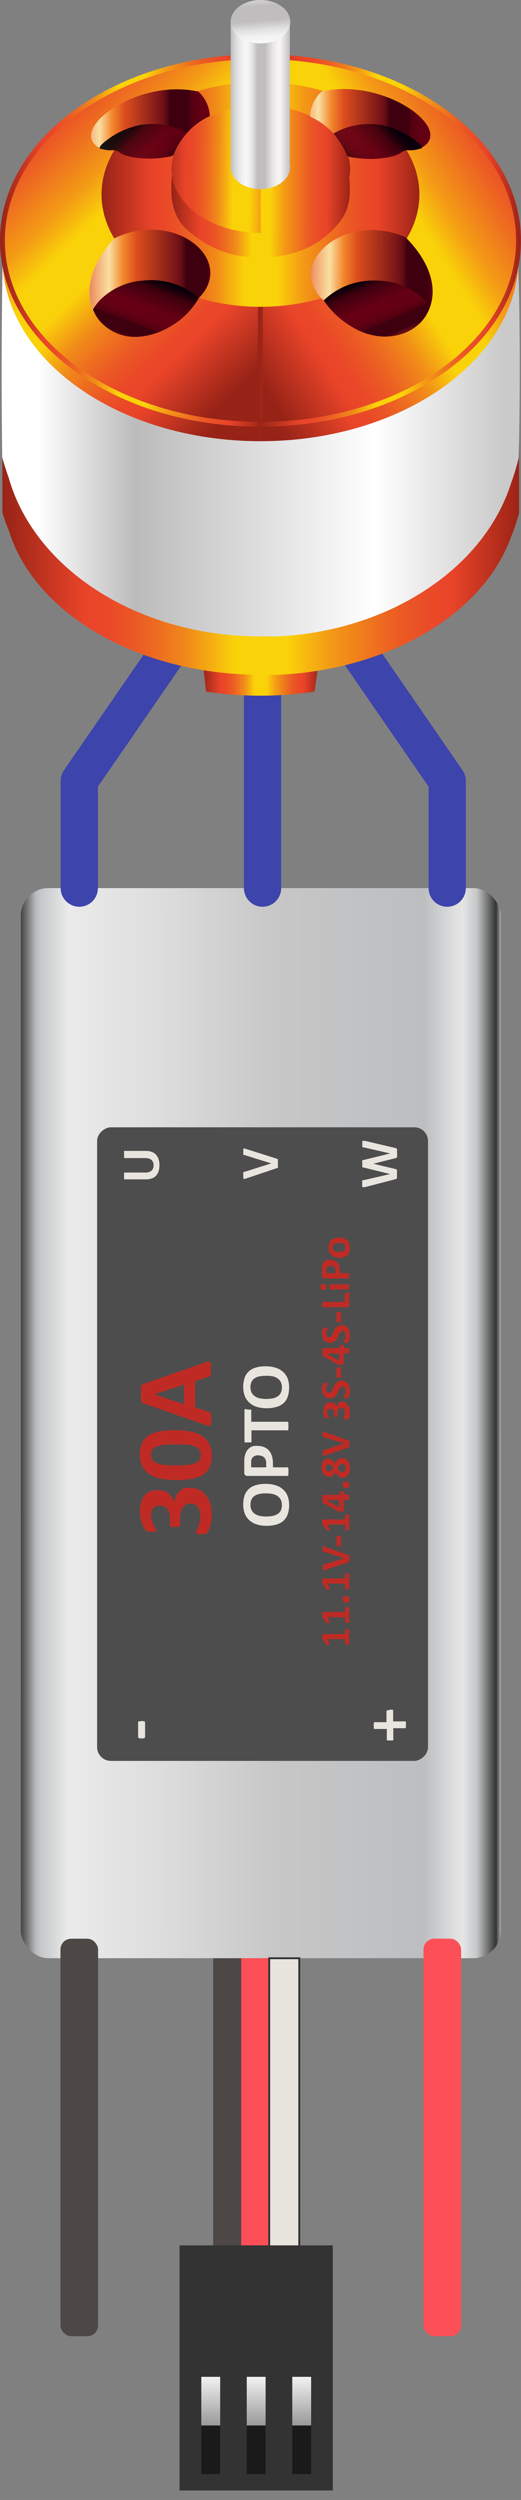 <?xml version="1.0" ?><svg height="134.87mm" viewBox="0 0 79.79 382.3" width="28.15mm" xmlns="http://www.w3.org/2000/svg" xmlns:xlink="http://www.w3.org/1999/xlink">
  <rect x="0" y="0" width="79.79" height="382.3" fill="#808080" stroke="none"/>
  <defs>
    <linearGradient gradientTransform="translate(-1.86 -1.86)" gradientUnits="userSpaceOnUse" id="linear-gradient" x1="41.81" x2="41.81" y1="301.32" y2="137.67">
      <stop offset="0" stop-color="#424242"/>
      <stop offset="0.02" stop-color="#b2b2b2"/>
      <stop offset="0.07" stop-color="#d8d8d8"/>
      <stop offset="0.48" stop-color="#c9c9c9"/>
      <stop offset="0.53" stop-color="#c7c7c7"/>
      <stop offset="0.84" stop-color="#bebebe"/>
      <stop offset="0.97" stop-color="#c5c7c9"/>
      <stop offset="0.98" stop-color="#e5e5e5"/>
      <stop offset="0.99" stop-color="#333"/>
      <stop offset="1" stop-color="#a7a9ac"/>
    </linearGradient>
    <linearGradient gradientTransform="translate(-1.86 -1.86)" gradientUnits="userSpaceOnUse" id="linear-gradient-2" x1="5.04" x2="78.57" y1="219.5" y2="219.5">
      <stop offset="0" stop-color="#424242"/>
      <stop offset="0.03" stop-color="#b4b6b8"/>
      <stop offset="0.04" stop-color="#c4c6c8"/>
      <stop offset="0.1" stop-color="#ebebeb"/>
      <stop offset="0.3" stop-color="#dcdcdc"/>
      <stop offset="0.53" stop-color="#c7c7c7"/>
      <stop offset="0.84" stop-color="#bcbec0"/>
      <stop offset="0.9" stop-color="#dcdddd"/>
      <stop offset="0.92" stop-color="#e5e5e5"/>
      <stop offset="0.95" stop-color="#c5c7c9"/>
      <stop offset="0.99" stop-color="#333"/>
      <stop offset="1" stop-color="#a7a9ac"/>
    </linearGradient>
    <linearGradient gradientTransform="matrix(1, 0, 0, -1, -110.56, 492.21)" gradientUnits="userSpaceOnUse" id="linear-gradient-3" x1="156.76" x2="156.76" y1="128.75" y2="121.3">
      <stop offset="0" stop-color="#999"/>
      <stop offset="1" stop-color="#f2f2f2"/>
    </linearGradient>
    <linearGradient gradientTransform="matrix(1, 0, 0, -1, -124.49, 492.21)" id="linear-gradient-4" x1="163.73" x2="163.73" xlink:href="#linear-gradient-3" y1="128.75" y2="121.3"/>
    <linearGradient gradientTransform="matrix(1, 0, 0, -1, -138.43, 492.21)" id="linear-gradient-5" x1="170.7" x2="170.7" xlink:href="#linear-gradient-3" y1="128.75" y2="121.3"/>
    <linearGradient data-name="Gold 2" gradientUnits="userSpaceOnUse" id="Gold_2" x1="30.92" x2="48.86" y1="103.19" y2="103.19">
      <stop offset="0" stop-color="#972317"/>
      <stop offset="0.16" stop-color="#e94429"/>
      <stop offset="0.2" stop-color="#ea4828"/>
      <stop offset="0.25" stop-color="#eb5625"/>
      <stop offset="0.3" stop-color="#ee6c20"/>
      <stop offset="0.36" stop-color="#f18b19"/>
      <stop offset="0.41" stop-color="#f6b210"/>
      <stop offset="0.45" stop-color="#fad209"/>
      <stop offset="0.55" stop-color="#fad209"/>
      <stop offset="0.56" stop-color="#f9cd0a"/>
      <stop offset="0.63" stop-color="#f49c15"/>
      <stop offset="0.71" stop-color="#ef761e"/>
      <stop offset="0.77" stop-color="#ec5a24"/>
      <stop offset="0.83" stop-color="#ea4a28"/>
      <stop offset="0.87" stop-color="#e94429"/>
      <stop offset="1" stop-color="#9c2316"/>
    </linearGradient>
    <linearGradient id="Gold_2-2" x1="0.37" x2="79.46" xlink:href="#Gold_2" y1="74.55" y2="74.55"/>
    <linearGradient id="Gold_2-3" x1="0.37" x2="79.46" xlink:href="#Gold_2" y1="69.93" y2="69.93"/>
    <linearGradient gradientUnits="userSpaceOnUse" id="linear-gradient-6" x1="0.26" x2="79.63" y1="65.72" y2="65.72">
      <stop offset="0.04" stop-color="#fff"/>
      <stop offset="0.07" stop-color="#fff"/>
      <stop offset="0.26" stop-color="#bbb"/>
      <stop offset="0.72" stop-color="#fff"/>
      <stop offset="0.97" stop-color="#cacaca"/>
    </linearGradient>
    <linearGradient id="Gold_2-4" x1="44.19" x2="1.75" xlink:href="#Gold_2" y1="54.49" y2="10.72"/>
    <linearGradient id="Gold_2-5" x1="32.29" x2="83.69" xlink:href="#Gold_2" y1="48.92" y2="16.41"/>
    <linearGradient id="Gold_2-6" x1="44.19" x2="1.75" xlink:href="#Gold_2" y1="51.91" y2="8.13"/>
    <linearGradient id="Gold_2-7" x1="0" x2="40.27" xlink:href="#Gold_2" y1="36.77" y2="36.77"/>
    <linearGradient id="Gold_2-8" x1="32.29" x2="83.69" xlink:href="#Gold_2" y1="46.33" y2="13.82"/>
    <linearGradient id="Gold_2-9" x1="39.52" x2="79.79" xlink:href="#Gold_2" y1="36.77" y2="36.77"/>
    <linearGradient id="Gold_2-10" x1="15.55" x2="64.23" xlink:href="#Gold_2" y1="29.73" y2="29.73"/>
    <linearGradient id="Gold_2-11" x1="26.25" x2="53.57" xlink:href="#Gold_2" y1="28.82" y2="28.82"/>
    <linearGradient id="Gold_2-12" x1="24.44" x2="49.5" xlink:href="#Gold_2" y1="25.64" y2="26.01"/>
    <linearGradient id="Gold_2-13" x1="26.26" x2="53.61" xlink:href="#Gold_2" y1="25.87" y2="25.87"/>
    <linearGradient data-name="Silver 02" gradientUnits="userSpaceOnUse" id="Silver_02" x1="35.33" x2="44.45" y1="16.12" y2="16.12">
      <stop offset="0" stop-color="#bfbdbe"/>
      <stop offset="0.04" stop-color="#cccbcc"/>
      <stop offset="0.12" stop-color="#e4e3e4"/>
      <stop offset="0.2" stop-color="#f3f2f3"/>
      <stop offset="0.26" stop-color="#f8f7f8"/>
      <stop offset="0.31" stop-color="#f2f1f2"/>
      <stop offset="0.37" stop-color="#e1e0e1"/>
      <stop offset="0.43" stop-color="#c6c4c5"/>
      <stop offset="0.45" stop-color="#bfbdbe"/>
      <stop offset="0.58" stop-color="#bfbdbe"/>
      <stop offset="0.62" stop-color="#cecccd"/>
      <stop offset="0.7" stop-color="#e5e3e4"/>
      <stop offset="0.77" stop-color="#f2f0f1"/>
      <stop offset="0.83" stop-color="#f7f5f6"/>
      <stop offset="1" stop-color="#c0bebf"/>
    </linearGradient>
    <linearGradient data-name="Copper 2" gradientUnits="userSpaceOnUse" id="Copper_2" x1="9.21" x2="40.94" y1="18.94" y2="18.94">
      <stop offset="0" stop-color="#882c2e"/>
      <stop offset="0.06" stop-color="#d25f54"/>
      <stop offset="0.13" stop-color="#f2a570"/>
      <stop offset="0.19" stop-color="#fadfa2"/>
      <stop offset="0.25" stop-color="#f3892e"/>
      <stop offset="0.31" stop-color="#dc4e1d"/>
      <stop offset="0.48" stop-color="#7b1618"/>
      <stop offset="0.49" stop-color="#741317"/>
      <stop offset="0.51" stop-color="#600c14"/>
      <stop offset="0.53" stop-color="#3f000f"/>
      <stop offset="0.53" stop-color="#3e000f"/>
      <stop offset="0.54" stop-color="#3e000f"/>
      <stop offset="0.62" stop-color="#3e000f"/>
      <stop offset="0.62" stop-color="#41000f"/>
      <stop offset="0.63" stop-color="#520011"/>
      <stop offset="0.66" stop-color="#5d0013"/>
      <stop offset="0.68" stop-color="#640014"/>
      <stop offset="0.76" stop-color="#660014"/>
      <stop offset="0.89" stop-color="#3e000e"/>
      <stop offset="0.91" stop-color="#2a000c"/>
      <stop offset="0.94" stop-color="#13000a"/>
      <stop offset="0.97" stop-color="#050008"/>
      <stop offset="1" stop-color="#000008"/>
    </linearGradient>
    <linearGradient gradientUnits="userSpaceOnUse" id="linear-gradient-7" x1="19.39" x2="34.5" y1="18.97" y2="34.08">
      <stop offset="0" stop-color="#000008"/>
      <stop offset="0.03" stop-color="#050008"/>
      <stop offset="0.06" stop-color="#13000a"/>
      <stop offset="0.09" stop-color="#2a000c"/>
      <stop offset="0.11" stop-color="#3e000e"/>
      <stop offset="0.24" stop-color="#660014"/>
      <stop offset="0.32" stop-color="#640014"/>
      <stop offset="0.34" stop-color="#5d0013"/>
      <stop offset="0.37" stop-color="#520011"/>
      <stop offset="0.38" stop-color="#41000f"/>
      <stop offset="0.38" stop-color="#3e000f"/>
      <stop offset="0.46" stop-color="#3e000f"/>
      <stop offset="0.47" stop-color="#3e000f"/>
      <stop offset="0.47" stop-color="#3f000f"/>
      <stop offset="0.49" stop-color="#600c14"/>
      <stop offset="0.51" stop-color="#741317"/>
      <stop offset="0.52" stop-color="#7b1618"/>
      <stop offset="0.69" stop-color="#dc4e1d"/>
      <stop offset="0.75" stop-color="#f3892e"/>
      <stop offset="0.81" stop-color="#fadfa2"/>
      <stop offset="0.87" stop-color="#f2a570"/>
      <stop offset="0.94" stop-color="#d25f54"/>
      <stop offset="1" stop-color="#882c2e"/>
    </linearGradient>
    <linearGradient gradientTransform="matrix(-1, 0.01, 0.01, 1, 111.04, -0.77)" id="Copper_2-2" x1="68.57" x2="36.42" xlink:href="#Copper_2" y1="18.97" y2="19.32"/>
    <linearGradient gradientTransform="matrix(-1, 0.01, 0.01, 1, 111.04, -0.77)" id="linear-gradient-8" x1="50.87" x2="66.15" xlink:href="#linear-gradient-7" y1="19.13" y2="34.41"/>
    <linearGradient id="Copper_2-3" x1="10.08" x2="44.94" xlink:href="#Copper_2" y1="43.3" y2="43.3"/>
    <linearGradient id="linear-gradient-9" x1="24.08" x2="16.27" xlink:href="#linear-gradient-7" y1="41.88" y2="62.35"/>
    <linearGradient gradientTransform="matrix(-1, 0.04, 0.04, 1, 135.5, 9.47)" id="Copper_2-4" x1="92.9" x2="57.85" xlink:href="#Copper_2" y1="29.8" y2="31.34"/>
    <linearGradient gradientTransform="matrix(-1, 0.04, 0.04, 1, 135.5, 9.47)" id="linear-gradient-10" x1="81.1" x2="73.35" xlink:href="#linear-gradient-7" y1="28.99" y2="49.31"/>
    <linearGradient id="Silver_02-2" x1="40.49" x2="39.12" xlink:href="#Silver_02" y1="10.81" y2="-6.25"/>
  </defs>
  <title>A2212 Brushless Motor 1000KV (with 30A ESC)</title>
  <g style="isolation: isolate">
    <g data-name="Layer 3" id="Layer_3">
      <g>
        <rect height="163.65" rx="4.23" ry="4.23" style="mix-blend-mode: soft-light;fill: url(#linear-gradient)" width="73.53" x="3.18" y="135.81"/>
        <rect height="163.65" rx="4.23" ry="4.23" style="mix-blend-mode: soft-light;fill: url(#linear-gradient-2)" width="73.53" x="3.18" y="135.81"/>
      </g>
      <rect height="50.68" rx="2.11" ry="2.11" style="fill: #4d4d4d" transform="translate(-180.62 261.05) rotate(-90)" width="96.89" x="-8.23" y="195.49"/>
      <g>
        <path d="M29.14,227.54a3.16,3.16,0,0,1,1.42.31,2.94,2.94,0,0,1,1,.85,3.85,3.85,0,0,1,.64,1.3,6,6,0,0,1,.22,1.66,6.34,6.34,0,0,1-.08,1,6.16,6.16,0,0,1-.19.85,3.85,3.85,0,0,1-.24.61,1.79,1.79,0,0,1-.19.31.43.43,0,0,1-.15.11l-.19.07-.28,0h-.41a1.55,1.55,0,0,1-.55-.07.21.21,0,0,1-.15-.2.74.74,0,0,1,.11-.28,5,5,0,0,0,.24-.52,6,6,0,0,0,.24-.74,3.75,3.75,0,0,0,.11-1,2.72,2.72,0,0,0-.11-.8,1.79,1.79,0,0,0-.3-.59,1.21,1.21,0,0,0-.47-.36,1.54,1.54,0,0,0-.61-.12,1.5,1.5,0,0,0-.67.14,1.37,1.37,0,0,0-.51.43,2.13,2.13,0,0,0-.33.72,4,4,0,0,0-.12,1v.92a.49.49,0,0,1,0,.18.24.24,0,0,1-.12.12.72.72,0,0,1-.25.07l-.42,0-.39,0a.69.69,0,0,1-.24-.07.25.25,0,0,1-.12-.12.4.4,0,0,1,0-.17v-.93a2.94,2.94,0,0,0-.11-.85,1.76,1.76,0,0,0-.32-.62,1.36,1.36,0,0,0-.5-.38,1.55,1.55,0,0,0-.65-.13,1.47,1.47,0,0,0-.52.09,1.17,1.17,0,0,0-.42.27,1.24,1.24,0,0,0-.28.46,1.91,1.91,0,0,0-.1.66,2.52,2.52,0,0,0,.13.81,5.16,5.16,0,0,0,.28.68q.15.3.28.51a.71.71,0,0,1,.13.31.23.23,0,0,1,0,.12.21.21,0,0,1-.11.08,1,1,0,0,1-.24,0l-.4,0h-.34l-.23,0-.16-.06a.62.62,0,0,1-.14-.12,2.28,2.28,0,0,1-.24-.34,3.92,3.92,0,0,1-.31-.64,5.7,5.7,0,0,1-.25-.9,5.53,5.53,0,0,1-.1-1.1,4.73,4.73,0,0,1,.18-1.37,2.82,2.82,0,0,1,.52-1,2.2,2.2,0,0,1,.84-.62,2.87,2.87,0,0,1,1.13-.21,3.22,3.22,0,0,1,.91.12,2.45,2.45,0,0,1,.75.36,2.19,2.19,0,0,1,.56.6,2.7,2.7,0,0,1,.35.83h0a3.09,3.09,0,0,1,.28-1,2.58,2.58,0,0,1,.55-.75,2.36,2.36,0,0,1,.75-.47A2.4,2.4,0,0,1,29.14,227.54Z" style="fill: #bf2b24"/>
        <path d="M26.88,218.71a11.82,11.82,0,0,1,2.31.21,5.08,5.08,0,0,1,1.76.67,3.15,3.15,0,0,1,1.11,1.21,4.54,4.54,0,0,1,0,3.64A2.83,2.83,0,0,1,31,225.58a4.92,4.92,0,0,1-1.73.59,14.12,14.12,0,0,1-2.31.17,11.67,11.67,0,0,1-2.31-.21,5.14,5.14,0,0,1-1.76-.68,3.14,3.14,0,0,1-1.11-1.21,4.53,4.53,0,0,1,0-3.64,2.83,2.83,0,0,1,1.08-1.14,4.87,4.87,0,0,1,1.72-.59A14.61,14.61,0,0,1,26.88,218.71Zm.11,2.19q-.76,0-1.34,0a8.05,8.05,0,0,0-1,.13,3.71,3.71,0,0,0-.73.21,1.45,1.45,0,0,0-.47.31,1,1,0,0,0-.25.41,1.68,1.68,0,0,0-.07.51,1.32,1.32,0,0,0,.24.8,1.56,1.56,0,0,0,.71.5,4.57,4.57,0,0,0,1.17.26,15.65,15.65,0,0,0,1.63.07,16.11,16.11,0,0,0,1.89-.09,4.3,4.3,0,0,0,1.19-.29,1.27,1.27,0,0,0,.62-.5,1.44,1.44,0,0,0,.18-.73,1.47,1.47,0,0,0-.1-.57,1.2,1.2,0,0,0-.31-.43,1.7,1.7,0,0,0-.52-.31,4.11,4.11,0,0,0-.73-.2,7.29,7.29,0,0,0-.93-.11Q27.62,220.89,27,220.89Z" style="fill: #bf2b24"/>
        <path d="M31.46,208.33a2.84,2.84,0,0,1,.47-.12.28.28,0,0,1,.26.07.53.53,0,0,1,.11.32q0,.23,0,.64t0,.66a1.64,1.64,0,0,1,0,.36.33.33,0,0,1-.1.17.55.55,0,0,1-.17.08l-2.15.72v4l2.09.68a.69.69,0,0,1,.19.09.35.35,0,0,1,.12.17,1.26,1.26,0,0,1,.06.34q0,.22,0,.57a5.49,5.49,0,0,1,0,.59.45.45,0,0,1-.12.3.32.32,0,0,1-.27.06,2.74,2.74,0,0,1-.46-.12L22,214.61a.82.82,0,0,1-.23-.12.41.41,0,0,1-.13-.21,1.64,1.64,0,0,1-.06-.4q0-.26,0-.68t0-.78a2,2,0,0,1,.06-.45.42.42,0,0,1,.14-.23.8.8,0,0,1,.25-.12Zm-7.83,4.9h0l4.54,1.51v-3Z" style="fill: #bf2b24"/>
      </g>
      <g>
        <path d="M40.69,226.92a5,5,0,0,1,1.51.21,3,3,0,0,1,1.13.62,2.69,2.69,0,0,1,.71,1,3.79,3.79,0,0,1,.24,1.41,4.18,4.18,0,0,1-.21,1.38,2.41,2.41,0,0,1-.63,1,2.71,2.71,0,0,1-1.08.59,5.45,5.45,0,0,1-1.55.2,4.85,4.85,0,0,1-1.48-.21,3,3,0,0,1-1.12-.62,2.72,2.72,0,0,1-.71-1,3.77,3.77,0,0,1-.25-1.42,4.14,4.14,0,0,1,.2-1.36,2.39,2.39,0,0,1,.63-1,2.75,2.75,0,0,1,1.07-.6A5.15,5.15,0,0,1,40.69,226.92Zm.07,1.45a5.21,5.21,0,0,0-1,.08,2.11,2.11,0,0,0-.75.29,1.37,1.37,0,0,0-.48.54,1.85,1.85,0,0,0-.17.84,1.72,1.72,0,0,0,.19.85,1.56,1.56,0,0,0,.51.55,2.11,2.11,0,0,0,.75.3,4.56,4.56,0,0,0,.9.09,5.43,5.43,0,0,0,1-.08,2.15,2.15,0,0,0,.76-.28A1.31,1.31,0,0,0,43,231a1.91,1.91,0,0,0,.17-.84,1.74,1.74,0,0,0-.19-.85,1.53,1.53,0,0,0-.51-.55,2.17,2.17,0,0,0-.76-.3A4.69,4.69,0,0,0,40.77,228.37Z" style="fill: #e8e5df"/>
        <path d="M39.44,221.11a2.68,2.68,0,0,1,1,.18,2,2,0,0,1,.74.52,2.29,2.29,0,0,1,.46.84,3.88,3.88,0,0,1,.16,1.17v.57H44a.15.15,0,0,1,.09,0,.24.24,0,0,1,.07.11,1.06,1.06,0,0,1,0,.21,3.59,3.59,0,0,1,0,.67,1.09,1.09,0,0,1,0,.21.22.22,0,0,1-.07.11.15.15,0,0,1-.09,0h-6.1a.49.49,0,0,1-.37-.13.47.47,0,0,1-.12-.34v-1.6c0-.16,0-.31,0-.46a4.89,4.89,0,0,1,.08-.52,2.31,2.31,0,0,1,.22-.62,1.83,1.83,0,0,1,.41-.53,1.73,1.73,0,0,1,.58-.34A2.27,2.27,0,0,1,39.44,221.11Zm.1,1.44a1.22,1.22,0,0,0-.59.13.87.87,0,0,0-.34.31,1,1,0,0,0-.14.39,2.89,2.89,0,0,0,0,.42v.59h2.3v-.62a1.5,1.5,0,0,0-.09-.55,1,1,0,0,0-.25-.37,1.08,1.08,0,0,0-.38-.21A1.54,1.54,0,0,0,39.54,222.56Z" style="fill: #e8e5df"/>
        <path d="M37.95,215.56h.26l.17,0a.23.23,0,0,1,.1.07.14.14,0,0,1,0,.09v1.7H44a.15.15,0,0,1,.09,0,.24.24,0,0,1,.07.11,1.09,1.09,0,0,1,0,.21,3.56,3.56,0,0,1,0,.67,1.07,1.07,0,0,1,0,.21.24.24,0,0,1-.07.11.15.15,0,0,1-.09,0H38.51v1.7a.13.13,0,0,1,0,.09.25.25,0,0,1-.1.06l-.17,0h-.53l-.18,0a.22.22,0,0,1-.09-.06.14.14,0,0,1,0-.09v-4.78a.15.15,0,0,1,0-.09.21.21,0,0,1,.09-.07l.18,0Z" style="fill: #e8e5df"/>
        <path d="M40.69,208.94a5,5,0,0,1,1.51.21,3,3,0,0,1,1.13.62,2.69,2.69,0,0,1,.71,1,3.79,3.79,0,0,1,.24,1.41,4.18,4.18,0,0,1-.21,1.38,2.41,2.41,0,0,1-.63,1,2.71,2.71,0,0,1-1.08.59,5.45,5.45,0,0,1-1.55.2,4.85,4.85,0,0,1-1.48-.21,3,3,0,0,1-1.12-.62,2.72,2.72,0,0,1-.71-1,3.77,3.77,0,0,1-.25-1.42,4.14,4.14,0,0,1,.2-1.36,2.39,2.39,0,0,1,.63-1,2.75,2.75,0,0,1,1.07-.6A5.15,5.15,0,0,1,40.69,208.94Zm.07,1.45a5.21,5.21,0,0,0-1,.08,2.11,2.11,0,0,0-.75.29,1.37,1.37,0,0,0-.48.54,1.85,1.85,0,0,0-.17.84,1.72,1.72,0,0,0,.19.85,1.56,1.56,0,0,0,.51.55,2.11,2.11,0,0,0,.75.3,4.56,4.56,0,0,0,.9.09,5.43,5.43,0,0,0,1-.08,2.15,2.15,0,0,0,.76-.28A1.31,1.31,0,0,0,43,213a1.91,1.91,0,0,0,.17-.84,1.74,1.74,0,0,0-.19-.85,1.53,1.53,0,0,0-.51-.55,2.17,2.17,0,0,0-.76-.3A4.69,4.69,0,0,0,40.77,210.39Z" style="fill: #e8e5df"/>
      </g>
      <g>
        <path d="M53.18,249.13h.15l.1,0,.05,0a.09.09,0,0,1,0,.05v2.31a.08.08,0,0,1,0,0l-.05,0-.1,0H53l-.1,0-.06,0a.08.08,0,0,1,0-.05v-.78H50.13l.37.67a.49.49,0,0,1,0,.12.08.08,0,0,1,0,.07.18.18,0,0,1-.1,0h-.32l-.09,0-.06,0,0-.06-.58-.9,0,0a.31.31,0,0,1,0-.06,1,1,0,0,1,0-.1s0-.1,0-.16,0-.15,0-.2a.58.58,0,0,1,0-.11.09.09,0,0,1,0-.05h3.51v-.68a.09.09,0,0,1,0-.05l.06,0,.1,0Z" style="fill: #bf2b24"/>
        <path d="M53.18,245.77h.15l.1,0,.05,0a.09.09,0,0,1,0,.05v2.31a.08.08,0,0,1,0,0l-.05,0-.1,0H53l-.1,0-.06,0a.08.08,0,0,1,0-.05v-.78H50.13l.37.67a.49.49,0,0,1,0,.12.08.08,0,0,1,0,.07.18.18,0,0,1-.1,0h-.32l-.09,0-.06,0,0-.06-.58-.9,0,0a.31.31,0,0,1,0-.06,1,1,0,0,1,0-.1s0-.1,0-.16,0-.15,0-.2a.58.58,0,0,1,0-.11.09.09,0,0,1,0-.05h3.51v-.68a.09.09,0,0,1,0-.05l.06,0,.1,0Z" style="fill: #bf2b24"/>
        <path d="M53,244.1a.57.57,0,0,1,.4.11.74.74,0,0,1,0,.75.54.54,0,0,1-.39.1.58.58,0,0,1-.41-.11.54.54,0,0,1-.1-.38.53.53,0,0,1,.1-.37A.55.55,0,0,1,53,244.1Z" style="fill: #bf2b24"/>
        <path d="M53.18,240.64h.15l.1,0,.05,0a.09.09,0,0,1,0,.05v2.31a.08.08,0,0,1,0,0l-.05,0-.1,0H53l-.1,0-.06,0a.08.08,0,0,1,0-.05v-.78H50.13l.37.67a.49.49,0,0,1,0,.12.08.08,0,0,1,0,.07.18.18,0,0,1-.1,0h-.32l-.09,0-.06,0,0-.06-.58-.9,0,0a.31.31,0,0,1,0-.06,1,1,0,0,1,0-.1s0-.1,0-.16,0-.15,0-.2a.58.58,0,0,1,0-.11.09.09,0,0,1,0-.05h3.51v-.68a.09.09,0,0,1,0-.05l.06,0,.1,0Z" style="fill: #bf2b24"/>
        <path d="M53.36,237.8l.09,0a.15.15,0,0,1,.05.08.67.67,0,0,1,0,.16c0,.07,0,.15,0,.26s0,.16,0,.22,0,.11,0,.16a.53.53,0,0,1,0,.11l0,.07,0,0-.07,0-3.71,1.25-.18,0a.11.11,0,0,1-.1,0,.25.25,0,0,1,0-.14c0-.06,0-.16,0-.27s0-.18,0-.23a.53.53,0,0,1,0-.13.11.11,0,0,1,0-.06l.08,0,3.23-1h0l-3.21-1-.09,0a.13.13,0,0,1-.05-.07.47.47,0,0,1,0-.13c0-.06,0-.14,0-.24a2.15,2.15,0,0,1,0-.23.17.17,0,0,1,0-.11.13.13,0,0,1,.1,0l.18,0Z" style="fill: #bf2b24"/>
        <path d="M51.88,234.86a.67.67,0,0,1,.26,0,.12.12,0,0,1,.07.11v1.35a.12.12,0,0,1-.08.12.68.68,0,0,1-.26,0,.65.65,0,0,1-.26,0,.12.12,0,0,1-.07-.12V235a.13.13,0,0,1,0-.07l.05,0,.1,0Z" style="fill: #bf2b24"/>
        <path d="M53.18,231.61h.15l.1,0,.05,0a.09.09,0,0,1,0,.05v2.31a.08.08,0,0,1,0,0l-.05,0-.1,0H53l-.1,0-.06,0a.08.08,0,0,1,0-.05v-.78H50.13l.37.67a.49.49,0,0,1,0,.12.08.08,0,0,1,0,.07.18.18,0,0,1-.1,0h-.32l-.09,0-.06,0,0-.06-.58-.9,0,0a.31.31,0,0,1,0-.06,1,1,0,0,1,0-.1s0-.1,0-.16,0-.15,0-.2a.58.58,0,0,1,0-.11.09.09,0,0,1,0-.05h3.51v-.68a.09.09,0,0,1,0-.05l.06,0,.1,0Z" style="fill: #bf2b24"/>
        <path d="M52.3,228.09a.72.72,0,0,1,.25,0c.06,0,.09.05.09.09v.37h.76l.06,0a.14.14,0,0,1,0,.07.58.58,0,0,1,0,.13c0,.05,0,.12,0,.2s0,.14,0,.2a.55.55,0,0,1,0,.13.13.13,0,0,1,0,.07l-.06,0h-.76V231a.25.25,0,0,1,0,.08.11.11,0,0,1-.05.06l-.12,0h-.38l-.14,0-.12,0-.12-.05-2.29-1.3a.13.13,0,0,1-.05-.06.41.41,0,0,1,0-.11,1.32,1.32,0,0,1,0-.18c0-.07,0-.16,0-.26s0-.2,0-.28a1.06,1.06,0,0,1,0-.19.28.28,0,0,1,0-.1.08.08,0,0,1,.06,0H52v-.37s0-.06.08-.09A.66.66,0,0,1,52.3,228.09ZM50,229.4h0l1.92,1.1V229.4Z" style="fill: #bf2b24"/>
        <path d="M53,226.59a.57.57,0,0,1,.4.11.74.74,0,0,1,0,.75.54.54,0,0,1-.39.1.58.58,0,0,1-.41-.11.54.54,0,0,1-.1-.38.53.53,0,0,1,.1-.37A.55.55,0,0,1,53,226.59Z" style="fill: #bf2b24"/>
        <path d="M52.39,223a1.25,1.25,0,0,1,.51.1,1,1,0,0,1,.38.29,1.31,1.31,0,0,1,.23.48,2.77,2.77,0,0,1,0,1.28,1.27,1.27,0,0,1-.21.45.86.86,0,0,1-.34.27,1.12,1.12,0,0,1-.46.09,1,1,0,0,1-.33-.05,1,1,0,0,1-.29-.16,1.41,1.41,0,0,1-.25-.26,2.61,2.61,0,0,1-.22-.36,2.11,2.11,0,0,1-.2.3,1.24,1.24,0,0,1-.23.23.93.93,0,0,1-.27.14,1,1,0,0,1-.32,0,1.13,1.13,0,0,1-.46-.09,1,1,0,0,1-.36-.26,1.22,1.22,0,0,1-.23-.44,2.11,2.11,0,0,1-.08-.61,2.07,2.07,0,0,1,.07-.59,1.11,1.11,0,0,1,.21-.41.83.83,0,0,1,.32-.23,1.11,1.11,0,0,1,.42-.08.9.9,0,0,1,.3.05,1.1,1.1,0,0,1,.27.14,1.37,1.37,0,0,1,.24.22,1.83,1.83,0,0,1,.21.3,2.58,2.58,0,0,1,.22-.35,1.43,1.43,0,0,1,.25-.26,1,1,0,0,1,.29-.16A.93.93,0,0,1,52.39,223Zm-2,.94a.61.61,0,0,0-.2,0,.38.38,0,0,0-.15.1.46.46,0,0,0-.1.17.79.79,0,0,0,0,.24.57.57,0,0,0,.12.4.45.45,0,0,0,.34.13.5.5,0,0,0,.19,0,.53.53,0,0,0,.17-.1,1,1,0,0,0,.15-.18l.16-.27a1.34,1.34,0,0,0-.3-.36A.55.55,0,0,0,50.35,224Zm2.09-.1a.55.55,0,0,0-.4.17,1.15,1.15,0,0,0-.17.21,3.29,3.29,0,0,0-.17.3,2.45,2.45,0,0,0,.16.26A1,1,0,0,0,52,225a.67.67,0,0,0,.19.11.6.6,0,0,0,.21,0,.47.47,0,0,0,.38-.16.76.76,0,0,0,.13-.49.71.71,0,0,0-.14-.47A.47.47,0,0,0,52.44,223.87Z" style="fill: #bf2b24"/>
        <path d="M53.36,220.28l.09,0a.15.15,0,0,1,.05.08.67.67,0,0,1,0,.16c0,.07,0,.15,0,.26s0,.16,0,.22,0,.11,0,.16a.53.53,0,0,1,0,.11l0,.07,0,0-.07,0-3.71,1.25-.18,0a.11.11,0,0,1-.1,0,.25.25,0,0,1,0-.14c0-.06,0-.16,0-.27s0-.18,0-.23a.53.53,0,0,1,0-.13.11.11,0,0,1,0-.06l.08,0,3.23-1h0l-3.21-1-.09,0a.13.13,0,0,1-.05-.07.47.47,0,0,1,0-.13c0-.06,0-.14,0-.24a2.15,2.15,0,0,1,0-.23.17.17,0,0,1,0-.11.13.13,0,0,1,.1,0l.18,0Z" style="fill: #bf2b24"/>
        <path d="M52.28,214.34a1.24,1.24,0,0,1,.56.12,1.14,1.14,0,0,1,.41.33,1.5,1.5,0,0,1,.25.51,2.34,2.34,0,0,1,.09.65,2.48,2.48,0,0,1,0,.4,2.39,2.39,0,0,1-.08.33,1.52,1.52,0,0,1-.09.24l-.07.12-.06,0-.08,0-.11,0H52.9a.61.61,0,0,1-.22,0,.08.08,0,0,1-.06-.08.29.29,0,0,1,0-.11,2,2,0,0,0,.09-.2,2.44,2.44,0,0,0,.09-.29,1.48,1.48,0,0,0,0-.37,1.07,1.07,0,0,0,0-.31.69.69,0,0,0-.12-.23.47.47,0,0,0-.18-.14.6.6,0,0,0-.24,0,.59.59,0,0,0-.26.06.54.54,0,0,0-.2.17.83.83,0,0,0-.13.28,1.56,1.56,0,0,0,0,.4v.36a.19.19,0,0,1,0,.07.09.09,0,0,1,0,0l-.1,0h-.32l-.09,0,0,0a.15.15,0,0,1,0-.07v-.37a1.15,1.15,0,0,0,0-.33.69.69,0,0,0-.12-.24.53.53,0,0,0-.2-.15.61.61,0,0,0-.25-.05.58.58,0,0,0-.2,0,.46.46,0,0,0-.17.11.48.48,0,0,0-.11.18.75.75,0,0,0,0,.26,1,1,0,0,0,.05.32,2,2,0,0,0,.11.27l.11.2a.28.28,0,0,1,.05.12.09.09,0,0,1,0,0l0,0-.09,0h-.38l-.06,0-.06,0-.09-.13a1.53,1.53,0,0,1-.12-.25,2.3,2.3,0,0,1-.1-.35,2.18,2.18,0,0,1,0-.43,1.86,1.86,0,0,1,.07-.54,1.11,1.11,0,0,1,.21-.4.86.86,0,0,1,.33-.24,1.13,1.13,0,0,1,.44-.08,1.26,1.26,0,0,1,.36,0,1,1,0,0,1,.29.14.86.86,0,0,1,.22.23,1.06,1.06,0,0,1,.14.33h0a1.22,1.22,0,0,1,.11-.39,1,1,0,0,1,.22-.3.91.91,0,0,1,.29-.19A1,1,0,0,1,52.28,214.34Z" style="fill: #bf2b24"/>
        <path d="M52.25,211.11a1.29,1.29,0,0,1,.58.12,1.21,1.21,0,0,1,.42.33,1.46,1.46,0,0,1,.25.49,2.09,2.09,0,0,1,.08.6,2.17,2.17,0,0,1,0,.4,2.39,2.39,0,0,1-.09.33,1.42,1.42,0,0,1-.1.24.71.71,0,0,1-.1.14.24.24,0,0,1-.12.06l-.23,0h-.17l-.11,0-.06,0a.09.09,0,0,1,0-.06.27.27,0,0,1,.05-.13l.12-.21a2,2,0,0,0,.12-.31,1.47,1.47,0,0,0,.05-.42,1,1,0,0,0,0-.28.63.63,0,0,0-.11-.21.45.45,0,0,0-.17-.13.53.53,0,0,0-.22,0,.39.39,0,0,0-.24.08.78.78,0,0,0-.18.2,2.12,2.12,0,0,0-.15.28l-.15.33a2.93,2.93,0,0,1-.18.33,1.33,1.33,0,0,1-.24.28,1.11,1.11,0,0,1-.32.2,1.17,1.17,0,0,1-.45.08,1.19,1.19,0,0,1-.53-.11,1.09,1.09,0,0,1-.38-.3,1.29,1.29,0,0,1-.22-.45,2,2,0,0,1-.07-.54,2,2,0,0,1,0-.3,2,2,0,0,1,.06-.28,1.51,1.51,0,0,1,.09-.23.53.53,0,0,1,.08-.13l.06,0,.06,0H50l.11,0,.06,0a.08.08,0,0,1,0,.06.27.27,0,0,1,0,.11l-.1.19a1.8,1.8,0,0,0-.1.26,1.17,1.17,0,0,0,0,.33.79.79,0,0,0,0,.24.5.5,0,0,0,.09.17.36.36,0,0,0,.14.1.48.48,0,0,0,.18,0,.39.39,0,0,0,.24-.08.72.72,0,0,0,.18-.2,2.21,2.21,0,0,0,.15-.29l.15-.33a3.36,3.36,0,0,1,.18-.33,1.33,1.33,0,0,1,.24-.29,1.1,1.1,0,0,1,.32-.2A1.13,1.13,0,0,1,52.25,211.11Z" style="fill: #bf2b24"/>
        <path d="M51.88,209.11a.67.67,0,0,1,.26,0,.12.12,0,0,1,.07.11v1.35a.12.12,0,0,1-.08.12.68.68,0,0,1-.26,0,.65.65,0,0,1-.26,0,.12.12,0,0,1-.07-.12v-1.35a.13.13,0,0,1,0-.07l.05,0,.1,0Z" style="fill: #bf2b24"/>
        <path d="M52.3,205.69a.72.72,0,0,1,.25,0c.06,0,.09.05.09.09v.37h.76l.06,0a.14.14,0,0,1,0,.07.58.58,0,0,1,0,.13c0,.05,0,.12,0,.2s0,.14,0,.2a.55.55,0,0,1,0,.13.13.13,0,0,1,0,.07l-.06,0h-.76v1.6a.25.25,0,0,1,0,.08.11.11,0,0,1-.05.06l-.12,0h-.38l-.14,0-.12,0-.12-.05-2.29-1.3a.13.13,0,0,1-.05-.06.41.41,0,0,1,0-.11,1.32,1.32,0,0,1,0-.18c0-.07,0-.16,0-.26s0-.2,0-.28a1.06,1.06,0,0,1,0-.19.28.28,0,0,1,0-.1.08.08,0,0,1,.06,0H52v-.37s0-.06.08-.09A.66.66,0,0,1,52.3,205.69ZM50,207h0l1.92,1.1V207Z" style="fill: #bf2b24"/>
        <path d="M52.25,202.62a1.29,1.29,0,0,1,.58.12,1.21,1.21,0,0,1,.42.33,1.46,1.46,0,0,1,.25.49,2.09,2.09,0,0,1,.08.6,2.17,2.17,0,0,1,0,.4,2.39,2.39,0,0,1-.09.33,1.42,1.42,0,0,1-.1.24.71.71,0,0,1-.1.14.24.24,0,0,1-.12.06l-.23,0h-.17l-.11,0-.06,0a.09.09,0,0,1,0-.06.27.27,0,0,1,.05-.13l.12-.21a2,2,0,0,0,.12-.31,1.47,1.47,0,0,0,.05-.42,1,1,0,0,0,0-.28.63.63,0,0,0-.11-.21.45.45,0,0,0-.17-.13.53.53,0,0,0-.22,0,.39.39,0,0,0-.24.08.78.78,0,0,0-.18.2,2.12,2.12,0,0,0-.15.28l-.15.33a2.93,2.93,0,0,1-.18.33,1.33,1.33,0,0,1-.24.28,1.11,1.11,0,0,1-.32.2,1.17,1.17,0,0,1-.45.08,1.19,1.19,0,0,1-.53-.11,1.09,1.09,0,0,1-.38-.3,1.29,1.29,0,0,1-.22-.45,2,2,0,0,1-.07-.54,2,2,0,0,1,0-.3,2,2,0,0,1,.06-.28,1.51,1.51,0,0,1,.09-.23.53.53,0,0,1,.08-.13l.06,0,.06,0H50l.11,0,.06,0a.08.08,0,0,1,0,.06.27.27,0,0,1,0,.11l-.1.19a1.8,1.8,0,0,0-.1.26,1.17,1.17,0,0,0,0,.33.79.79,0,0,0,0,.24.5.5,0,0,0,.09.17.36.36,0,0,0,.14.1.48.48,0,0,0,.18,0,.39.39,0,0,0,.24-.08.72.72,0,0,0,.18-.2,2.21,2.21,0,0,0,.15-.29l.15-.33a3.36,3.36,0,0,1,.18-.33,1.33,1.33,0,0,1,.24-.29,1.1,1.1,0,0,1,.32-.2A1.13,1.13,0,0,1,52.25,202.62Z" style="fill: #bf2b24"/>
        <path d="M51.88,200.61a.67.67,0,0,1,.26,0,.12.12,0,0,1,.07.11v1.35a.12.12,0,0,1-.08.12.68.68,0,0,1-.26,0,.65.65,0,0,1-.26,0,.12.12,0,0,1-.07-.12v-1.35a.13.13,0,0,1,0-.07l.05,0,.1,0Z" style="fill: #bf2b24"/>
        <path d="M53.15,197.67h.16l.11,0,.06,0a.09.09,0,0,1,0,.06v1.92a.26.26,0,0,1-.06.18.26.26,0,0,1-.21.07h-3.8l-.06,0a.15.15,0,0,1,0-.07.68.68,0,0,1,0-.13,2.18,2.18,0,0,1,0-.41.66.66,0,0,1,0-.13.15.15,0,0,1,0-.07l.06,0h3.37V197.8a.1.1,0,0,1,0-.06l.06,0,.11,0Z" style="fill: #bf2b24"/>
        <path d="M49.53,196.34a.45.45,0,0,1,.34.1.79.79,0,0,1,0,.74.44.44,0,0,1-.33.1.47.47,0,0,1-.34-.1.78.78,0,0,1,0-.74A.44.44,0,0,1,49.53,196.34Zm3.86.06.06,0a.14.14,0,0,1,0,.07.54.54,0,0,1,0,.12,2.35,2.35,0,0,1,0,.39.55.55,0,0,1,0,.13.15.15,0,0,1,0,.07l-.06,0H50.52l-.06,0a.16.16,0,0,1,0-.07.56.56,0,0,1,0-.12,2,2,0,0,1,0-.39.55.55,0,0,1,0-.12.16.16,0,0,1,0-.07l.06,0Z" style="fill: #bf2b24"/>
        <path d="M50.59,192.67a1.65,1.65,0,0,1,.62.11,1.2,1.2,0,0,1,.46.32,1.4,1.4,0,0,1,.28.52,2.38,2.38,0,0,1,.1.72v.35h1.34l.06,0a.15.15,0,0,1,0,.07.7.7,0,0,1,0,.13,2.18,2.18,0,0,1,0,.41.66.66,0,0,1,0,.13.13.13,0,0,1,0,.07l-.06,0H49.63a.3.3,0,0,1-.23-.08.29.29,0,0,1-.08-.21v-1c0-.1,0-.19,0-.28a3.14,3.14,0,0,1,0-.32,1.42,1.42,0,0,1,.14-.38,1.14,1.14,0,0,1,.25-.33,1,1,0,0,1,.36-.21A1.39,1.39,0,0,1,50.59,192.67Zm.06.89a.75.75,0,0,0-.36.08.54.54,0,0,0-.21.19.63.63,0,0,0-.09.24,1.84,1.84,0,0,0,0,.26v.36H51.4v-.38a.93.93,0,0,0-.05-.34.58.58,0,0,0-.15-.22.66.66,0,0,0-.24-.13A1,1,0,0,0,50.65,193.56Z" style="fill: #bf2b24"/>
        <path d="M51.93,189.25a2.21,2.21,0,0,1,.67.1,1.43,1.43,0,0,1,.52.29,1.31,1.31,0,0,1,.34.5,1.85,1.85,0,0,1,.12.7,1.9,1.9,0,0,1-.11.67,1.2,1.2,0,0,1-.31.47,1.28,1.28,0,0,1-.5.28,2.33,2.33,0,0,1-.68.09,2.17,2.17,0,0,1-.67-.1,1.41,1.41,0,0,1-.52-.3,1.32,1.32,0,0,1-.34-.49,1.85,1.85,0,0,1-.12-.69,1.94,1.94,0,0,1,.11-.67,1.17,1.17,0,0,1,.31-.47,1.29,1.29,0,0,1,.5-.28A2.38,2.38,0,0,1,51.93,189.25Zm0,.84a2.13,2.13,0,0,0-.39,0,.94.94,0,0,0-.31.12.58.58,0,0,0-.21.21.69.69,0,0,0-.07.34.71.71,0,0,0,.07.32.57.57,0,0,0,.19.22,1,1,0,0,0,.31.13,1.73,1.73,0,0,0,.41,0,2.05,2.05,0,0,0,.39,0,1,1,0,0,0,.31-.12.55.55,0,0,0,.21-.21.71.71,0,0,0,.07-.34.72.72,0,0,0-.07-.32.58.58,0,0,0-.19-.22.89.89,0,0,0-.31-.13A1.79,1.79,0,0,0,52,190.09Z" style="fill: #bf2b24"/>
      </g>
      <path d="M59.71,261.45l.25,0,.16,0a.22.22,0,0,1,.09.07.16.16,0,0,1,0,.09v1.63H62a.16.16,0,0,1,.09,0,.2.2,0,0,1,.07.09.65.65,0,0,1,0,.17,2.14,2.14,0,0,1,0,.52.63.63,0,0,1,0,.17.22.22,0,0,1-.07.09.15.15,0,0,1-.09,0H60.23V266a.15.15,0,0,1,0,.09.23.23,0,0,1-.09.07l-.16,0-.25,0-.24,0-.16,0a.23.23,0,0,1-.09-.07.14.14,0,0,1,0-.08V264.4H57.42a.17.17,0,0,1-.1,0,.21.21,0,0,1-.07-.09.63.63,0,0,1,0-.17,2.14,2.14,0,0,1,0-.52.65.65,0,0,1,0-.17.19.19,0,0,1,.07-.09l.1,0h1.77v-1.65a.15.15,0,0,1,0-.08.21.21,0,0,1,.09-.07l.16,0Z" style="fill: #e8e5df"/>
      <path d="M21.68,263.18a1.1,1.1,0,0,1,.42.06.19.19,0,0,1,.12.18v2.18a.19.19,0,0,1-.12.19,1.1,1.1,0,0,1-.42.06,1.06,1.06,0,0,1-.41-.06.2.2,0,0,1-.12-.19v-2.18a.21.21,0,0,1,0-.11.21.21,0,0,1,.09-.08l.17,0Z" style="fill: #e8e5df"/>
      <path d="M22.33,176a2.52,2.52,0,0,1,.88.14,1.74,1.74,0,0,1,.66.42,1.85,1.85,0,0,1,.41.69,2.94,2.94,0,0,1,.14.95,3,3,0,0,1-.13.9,1.75,1.75,0,0,1-.38.68,1.66,1.66,0,0,1-.64.42,2.49,2.49,0,0,1-.89.15H19.12l-.07,0a.17.17,0,0,1-.05-.09.9.9,0,0,1,0-.17,2.39,2.39,0,0,1,0-.26,2.35,2.35,0,0,1,0-.26.89.89,0,0,1,0-.17.18.18,0,0,1,.05-.09.11.11,0,0,1,.07,0h3.15a1.75,1.75,0,0,0,.55-.08,1,1,0,0,0,.39-.22.94.94,0,0,0,.23-.35,1.29,1.29,0,0,0,.08-.46,1.25,1.25,0,0,0-.08-.46.91.91,0,0,0-.23-.34,1,1,0,0,0-.37-.22,1.53,1.53,0,0,0-.5-.08H19.12l-.07,0A.17.17,0,0,1,19,177a.89.89,0,0,1,0-.17,2.43,2.43,0,0,1,0-.26,2.3,2.3,0,0,1,0-.26.89.89,0,0,1,0-.16A.17.17,0,0,1,19,176l.07,0Z" style="fill: #e8e5df"/>
      <path d="M42.38,177.19l.11.05a.21.21,0,0,1,.07.11.85.85,0,0,1,0,.2c0,.08,0,.2,0,.33s0,.2,0,.28,0,.14,0,.2a.68.68,0,0,1,0,.13.33.33,0,0,1,0,.09l-.06.05-.09,0-4.73,1.59-.24.06a.14.14,0,0,1-.13,0,.32.32,0,0,1-.05-.17c0-.08,0-.2,0-.35s0-.23,0-.3a.67.67,0,0,1,0-.17.14.14,0,0,1,.06-.08l.1,0,4.12-1.3h0l-4.1-1.28-.11,0a.16.16,0,0,1-.07-.08.57.57,0,0,1,0-.17c0-.07,0-.18,0-.31a2.81,2.81,0,0,1,0-.29.21.21,0,0,1,.06-.14.16.16,0,0,1,.13,0l.23.06Z" style="fill: #e8e5df"/>
      <path d="M60.56,175.56a.45.45,0,0,1,.16.07.26.26,0,0,1,.09.13.89.89,0,0,1,0,.22c0,.09,0,.21,0,.35s0,.28,0,.38a.85.85,0,0,1,0,.22.23.23,0,0,1-.09.12.5.5,0,0,1-.16.06l-3.38.85h0l3.38.81.15.06a.25.25,0,0,1,.09.12.75.75,0,0,1,0,.22c0,.09,0,.21,0,.37s0,.29,0,.38a.86.86,0,0,1,0,.23.23.23,0,0,1-.09.12l-.16.06-4.66,1.21-.23,0a.15.15,0,0,1-.13,0,.29.29,0,0,1-.06-.17q0-.12,0-.33c0-.13,0-.23,0-.31a.58.58,0,0,1,0-.17.14.14,0,0,1,.07-.08l.12,0,4.09-.94h0l-4.06-1-.13,0a.17.17,0,0,1-.08-.09.61.61,0,0,1,0-.17c0-.07,0-.17,0-.3s0-.24,0-.32a.59.59,0,0,1,0-.18.19.19,0,0,1,.08-.09l.13,0,4.06-1h0l-4.08-.94-.11,0a.15.15,0,0,1-.07-.08.53.53,0,0,1,0-.17c0-.07,0-.17,0-.3s0-.22,0-.28a.24.24,0,0,1,.06-.15.17.17,0,0,1,.13,0l.24,0Z" style="fill: #e8e5df"/>
      <rect height="60.79" rx="1.65" ry="1.65" style="fill: #fd4f57" transform="translate(135.49 653.74) rotate(180)" width="5.76" x="64.87" y="296.48"/>
      <rect height="60.79" rx="1.65" ry="1.65" style="fill: #4d4845" transform="translate(24.28 653.74) rotate(180)" width="5.76" x="9.26" y="296.48"/>
      <g data-name="&lt;Group&gt;" id="_Group_">
        <polyline data-name="&lt;Path&gt;" id="_Path_" points="36.94 365.03 37.24 299.46 32.64 299.46 32.64 365.03" style="fill: #4d4845"/>
      </g>
      <g data-name="&lt;Group&gt;" id="_Group_2">
        <polyline data-name="&lt;Path&gt;" id="_Path_2" points="41.23 365.03 41.54 299.46 36.94 299.46 36.94 365.03" style="fill: #fd4f57"/>
      </g>
      <g data-name="&lt;Group&gt;" id="_Group_3">
        <polyline data-name="&lt;Path&gt;" id="_Path_3" points="45.83 365.03 45.83 299.46 41.23 299.46 41.23 365.03" style="fill: #e8e5df;stroke: #303030;stroke-miterlimit: 10;stroke-width: 0.283px"/>
      </g>
      <g>
        <rect data-name="&lt;Rectangle&gt;" height="37.48" id="_Rectangle_" style="fill: #333" transform="translate(78.47 724.23) rotate(-180)" width="23.47" x="27.5" y="343.38"/>
        <g data-name="&lt;Group&gt;" id="_Group_4">
          <rect data-name="&lt;Rectangle&gt;" height="14.88" id="_Rectangle_2" style="fill: #1a1a1a" transform="translate(92.41 741.82) rotate(-180)" width="2.89" x="44.76" y="363.47"/>
          <rect data-name="&lt;Rectangle&gt;" height="7.44" id="_Rectangle_3" style="fill: url(#linear-gradient-3)" transform="translate(92.41 734.38) rotate(-180)" width="2.89" x="44.76" y="363.47"/>
          <rect data-name="&lt;Rectangle&gt;" height="14.88" id="_Rectangle_4" style="fill: #1a1a1a" transform="translate(78.47 741.82) rotate(-180)" width="2.89" x="37.79" y="363.47"/>
          <rect data-name="&lt;Rectangle&gt;" height="7.44" id="_Rectangle_5" style="fill: url(#linear-gradient-4)" transform="translate(78.47 734.38) rotate(-180)" width="2.89" x="37.79" y="363.47"/>
          <rect data-name="&lt;Rectangle&gt;" height="14.88" id="_Rectangle_6" style="fill: #1a1a1a" transform="translate(64.54 741.82) rotate(-180)" width="2.89" x="30.82" y="363.47"/>
          <rect data-name="&lt;Rectangle&gt;" height="7.44" id="_Rectangle_7" style="fill: url(#linear-gradient-5)" transform="translate(64.54 734.38) rotate(-180)" width="2.89" x="30.82" y="363.47"/>
        </g>
      </g>
      <polyline points="12.14 135.81 12.14 119.41 27.46 97.21" style="fill: none;stroke: #3d44ac;stroke-linecap: round;stroke-linejoin: round;stroke-width: 5.704px"/>
      <polyline points="68.49 135.81 68.49 119.41 53.17 97.21" style="fill: none;stroke: #3d44ac;stroke-linecap: round;stroke-linejoin: round;stroke-width: 5.704px"/>
      <line style="fill: none;stroke: #3d44ac;stroke-linecap: round;stroke-linejoin: round;stroke-width: 5.704px" x1="40.21" x2="40.21" y1="135.81" y2="103.19"/>
    </g>
    <g id="Connectors">
      <rect data-cir-type="female" height="2.89" id="circuitoCon_GND" style="fill: none" transform="translate(-348.58 413.12) rotate(-90)" width="2.89" x="30.82" y="379.41"/>
      <rect height="2.89" id="VCC" style="fill: none" transform="translate(-341.62 420.09) rotate(-90)" width="2.89" x="37.79" y="379.41"/>
      <rect data-cir-type="female" height="2.89" id="circuitoCon_DATA" style="fill: none" transform="translate(-334.65 427.06) rotate(-90)" width="2.89" x="44.76" y="379.41"/>
      <rect data-cir-type="female" data-name="circuitoCon_+12V" height="4.44" id="circuitoCon_+12V" style="fill: none" width="5.79" x="64.85" y="355.04"/>
      <rect data-cir-type="female" height="4.44" id="circuitoCon_GROUND" style="fill: none" width="5.79" x="9.25" y="353.97"/>
    </g>
    <g id="vector">
      <path d="M48.86,100.93l-.69,4.83a55.3,55.3,0,0,1-16.62,0L30.92,100Z" style="fill: url(#Gold_2)"/>
      <path d="M71.61,58.27C64.4,51.41,52.9,47,39.94,47S15.44,51.42,8.24,58.29A42.8,42.8,0,0,1,.37,45.89V78.39c.26.85.59,1.8,1,2.8,3.92,12.59,19.7,22,38.58,22h1.23l1,0,.54,0c17.24-.85,31.44-9.55,35.56-21.12a30.46,30.46,0,0,0,1.21-3.62V45.89A42.79,42.79,0,0,1,71.61,58.27Z" style="fill: url(#Gold_2-2)"/>
      <path d="M71.61,53.65C64.4,46.8,52.9,42.36,39.94,42.36S15.44,46.81,8.24,53.68A42.8,42.8,0,0,1,.37,41.28V73.77c.26.85.59,1.8,1,2.8,3.92,12.59,19.7,22,38.58,22h1.23l1,0,.54,0C59.93,97.66,74.13,89,78.25,77.39a30.46,30.46,0,0,0,1.21-3.62V41.28A42.79,42.79,0,0,1,71.61,53.65Z" style="fill: url(#Gold_2-3)"/>
      <path d="M71.61,47.74C64.4,40.18,52.9,35.28,39.94,35.28S15.44,40.19,8.24,47.77A43.52,43.52,0,0,1,.53,34.11Q.41,38.94.34,43.83q-.18,13.3,0,26.11c.12.41.26.92.44,1.48s.34,1.05.54,1.6c3.92,13.9,19.7,24.3,38.58,24.3h.43l.8,0,1,0,.54,0c17.24-.93,31.44-10.54,35.56-23.31a36.11,36.11,0,0,0,1.21-4q.32-13.35,0-27.43-.09-4.23-.24-8.39a42.48,42.48,0,0,1-7.65,13.62Z" style="fill: url(#linear-gradient-6)"/>
      <path d="M.37,39.36c0,15.53,17.69,28.11,39.52,28.11V11.24C18.07,11.24.37,23.83.37,39.36Z" style="fill: url(#Gold_2-4)"/>
      <path d="M39.89,11.24V67.47c21.83,0,39.52-12.59,39.52-28.11S61.72,11.24,39.89,11.24Z" style="fill: url(#Gold_2-5)"/>
      <path d="M.37,36.77c0,15.53,17.69,28.11,39.52,28.11V8.66C18.07,8.66.37,21.24.37,36.77Z" style="stroke-miterlimit: 10;stroke-width: 0.745px;fill: url(#Gold_2-6);stroke: url(#Gold_2-7)"/>
      <path d="M39.89,8.66V64.88c21.83,0,39.52-12.59,39.52-28.11S61.72,8.66,39.89,8.66Z" style="stroke-miterlimit: 10;stroke-width: 0.745px;fill: url(#Gold_2-8);stroke: url(#Gold_2-9)"/>
      <ellipse cx="39.89" cy="29.73" rx="24.34" ry="17.19" style="fill: url(#Gold_2-10)"/>
      <path d="M53.57,28.77a8.93,8.93,0,0,1-.38,3.05,7.15,7.15,0,0,1-.92,1.8,13.72,13.72,0,0,1-6.61,4.85,16.47,16.47,0,0,1-6,.88,16.55,16.55,0,0,1-4.39-.54,15.58,15.58,0,0,1-5.81-3,8.22,8.22,0,0,1-2.09-2.17,9.21,9.21,0,0,1-1.13-4.77,13.19,13.19,0,0,1,.21-2.84c.78-3.7,7-7.83,13.51-7.78,7.4.06,13,5.53,13.42,8.07A16,16,0,0,1,53.57,28.77Z" style="fill: url(#Gold_2-11)"/>
      <path d="M26.26,25.87c0,5.38,6.12,9.75,13.68,9.75V16.12C32.38,16.12,26.26,20.49,26.26,25.87Z" style="fill: url(#Gold_2-12)"/>
      <path d="M39.94,16.12V35.62c7.55,0,13.68-4.36,13.68-9.75S47.49,16.12,39.94,16.12Z" style="fill: url(#Gold_2-13)"/>
      <path d="M44.39,26a1.58,1.58,0,0,0,0-.86V3.32H35.33V26.11h.07c.34,1.59,2.21,2.81,4.49,2.81S44,27.7,44.38,26.11h0Z" style="fill: url(#Silver_02)"/>
      <g>
        <g>
          <path d="M32.14,17.73A5.42,5.42,0,0,0,30.36,14c-9.41-2.07-20.07,5.83-15.18,8.59a3.75,3.75,0,0,0,2.45.38,12.2,12.2,0,0,0,8.91.79,10.9,10.9,0,0,1,5.6-6Z" style="fill: url(#Copper_2)"/>
          <path d="M28.61,20.35a10.48,10.48,0,0,0-1.72-.79,11,11,0,0,0-5.6-.41,12.54,12.54,0,0,0-4.68,2.09c-.16.12-1.5,1.08-1.34,1.42,0,.07.2.11.52.18a4.88,4.88,0,0,0,.94.15c.5,0,.53-.05.83,0a1.94,1.94,0,0,1,.84.38c1.21.84,4,.88,4.27.88s.89,0,1.88-.11c0,0,.26,0,.84-.1.81-.12,1-.19,1.13-.33s.08-.16.29-.63a9.59,9.59,0,0,1,.54-1c.15-.25.3-.52.54-.85A9.25,9.25,0,0,1,28.61,20.35Z" style="opacity: 0.9;fill: url(#linear-gradient-7)"/>
        </g>
        <g>
          <path d="M47.48,17.81A5.48,5.48,0,0,1,49.24,14c9.49-2.2,20.36,5.67,15.45,8.52a3.8,3.8,0,0,1-2.47.41,12.33,12.33,0,0,1-9,.9,11,11,0,0,0-5.73-6Z" style="fill: url(#Copper_2-2)"/>
          <path d="M51.08,20.42a10.59,10.59,0,0,1,1.73-.81,11.09,11.09,0,0,1,5.66-.47,12.68,12.68,0,0,1,4.76,2.06c.17.12,1.53,1.08,1.37,1.42,0,.07-.2.11-.53.19a4.93,4.93,0,0,1-1,.17c-.51,0-.54,0-.84,0a2,2,0,0,0-.84.39c-1.21.86-4,.93-4.3.94s-.9,0-1.9-.09c0,0-.26,0-.85-.09-.82-.11-1-.19-1.15-.33s-.08-.16-.3-.63a9.7,9.7,0,0,0-.56-1c-.15-.25-.31-.52-.56-.85A9.35,9.35,0,0,0,51.08,20.42Z" style="opacity: 0.9;fill: url(#linear-gradient-8)"/>
        </g>
      </g>
      <g>
        <path d="M17.5,36.45c9.35-4.49,18.63,3.36,13,9.06C21.89,58.25,6.55,48.46,17.5,36.45Z" style="fill: url(#Copper_2-3)"/>
        <path d="M14.24,47.33a8.09,8.09,0,0,1,.88-1.24,10.25,10.25,0,0,1,6.78-3.18,11.5,11.5,0,0,1,4.45.38,10.84,10.84,0,0,1,4.09,2.31,11.86,11.86,0,0,1-4,4.12c-.72.44-4.84,2.93-8.72,1.18a7.41,7.41,0,0,1-2.43-1.8A6.27,6.27,0,0,1,14.24,47.33Z" style="fill: url(#linear-gradient-9)"/>
      </g>
      <g>
        <path d="M62.1,36.27c-9.53-4.07-18.47,4.17-12.58,9.63C58.67,58.24,73.56,47.79,62.1,36.27Z" style="fill: url(#Copper_2-4)"/>
        <path d="M65.84,47a8.09,8.09,0,0,0-.93-1.2A10.25,10.25,0,0,0,58,42.92a11.61,11.61,0,0,0-4.43.57,11.17,11.17,0,0,0-4,2.45,13.36,13.36,0,0,0,4.26,4,9.94,9.94,0,0,0,3.85,1.43,8.3,8.3,0,0,0,4.82-.68,7.1,7.1,0,0,0,1.91-1.36A6.73,6.73,0,0,0,65.84,47Z" style="fill: url(#linear-gradient-10)"/>
      </g>
      <ellipse cx="39.89" cy="3.32" rx="4.56" ry="3.32" style="fill: url(#Silver_02-2)"/>
    </g>
  </g>
</svg>